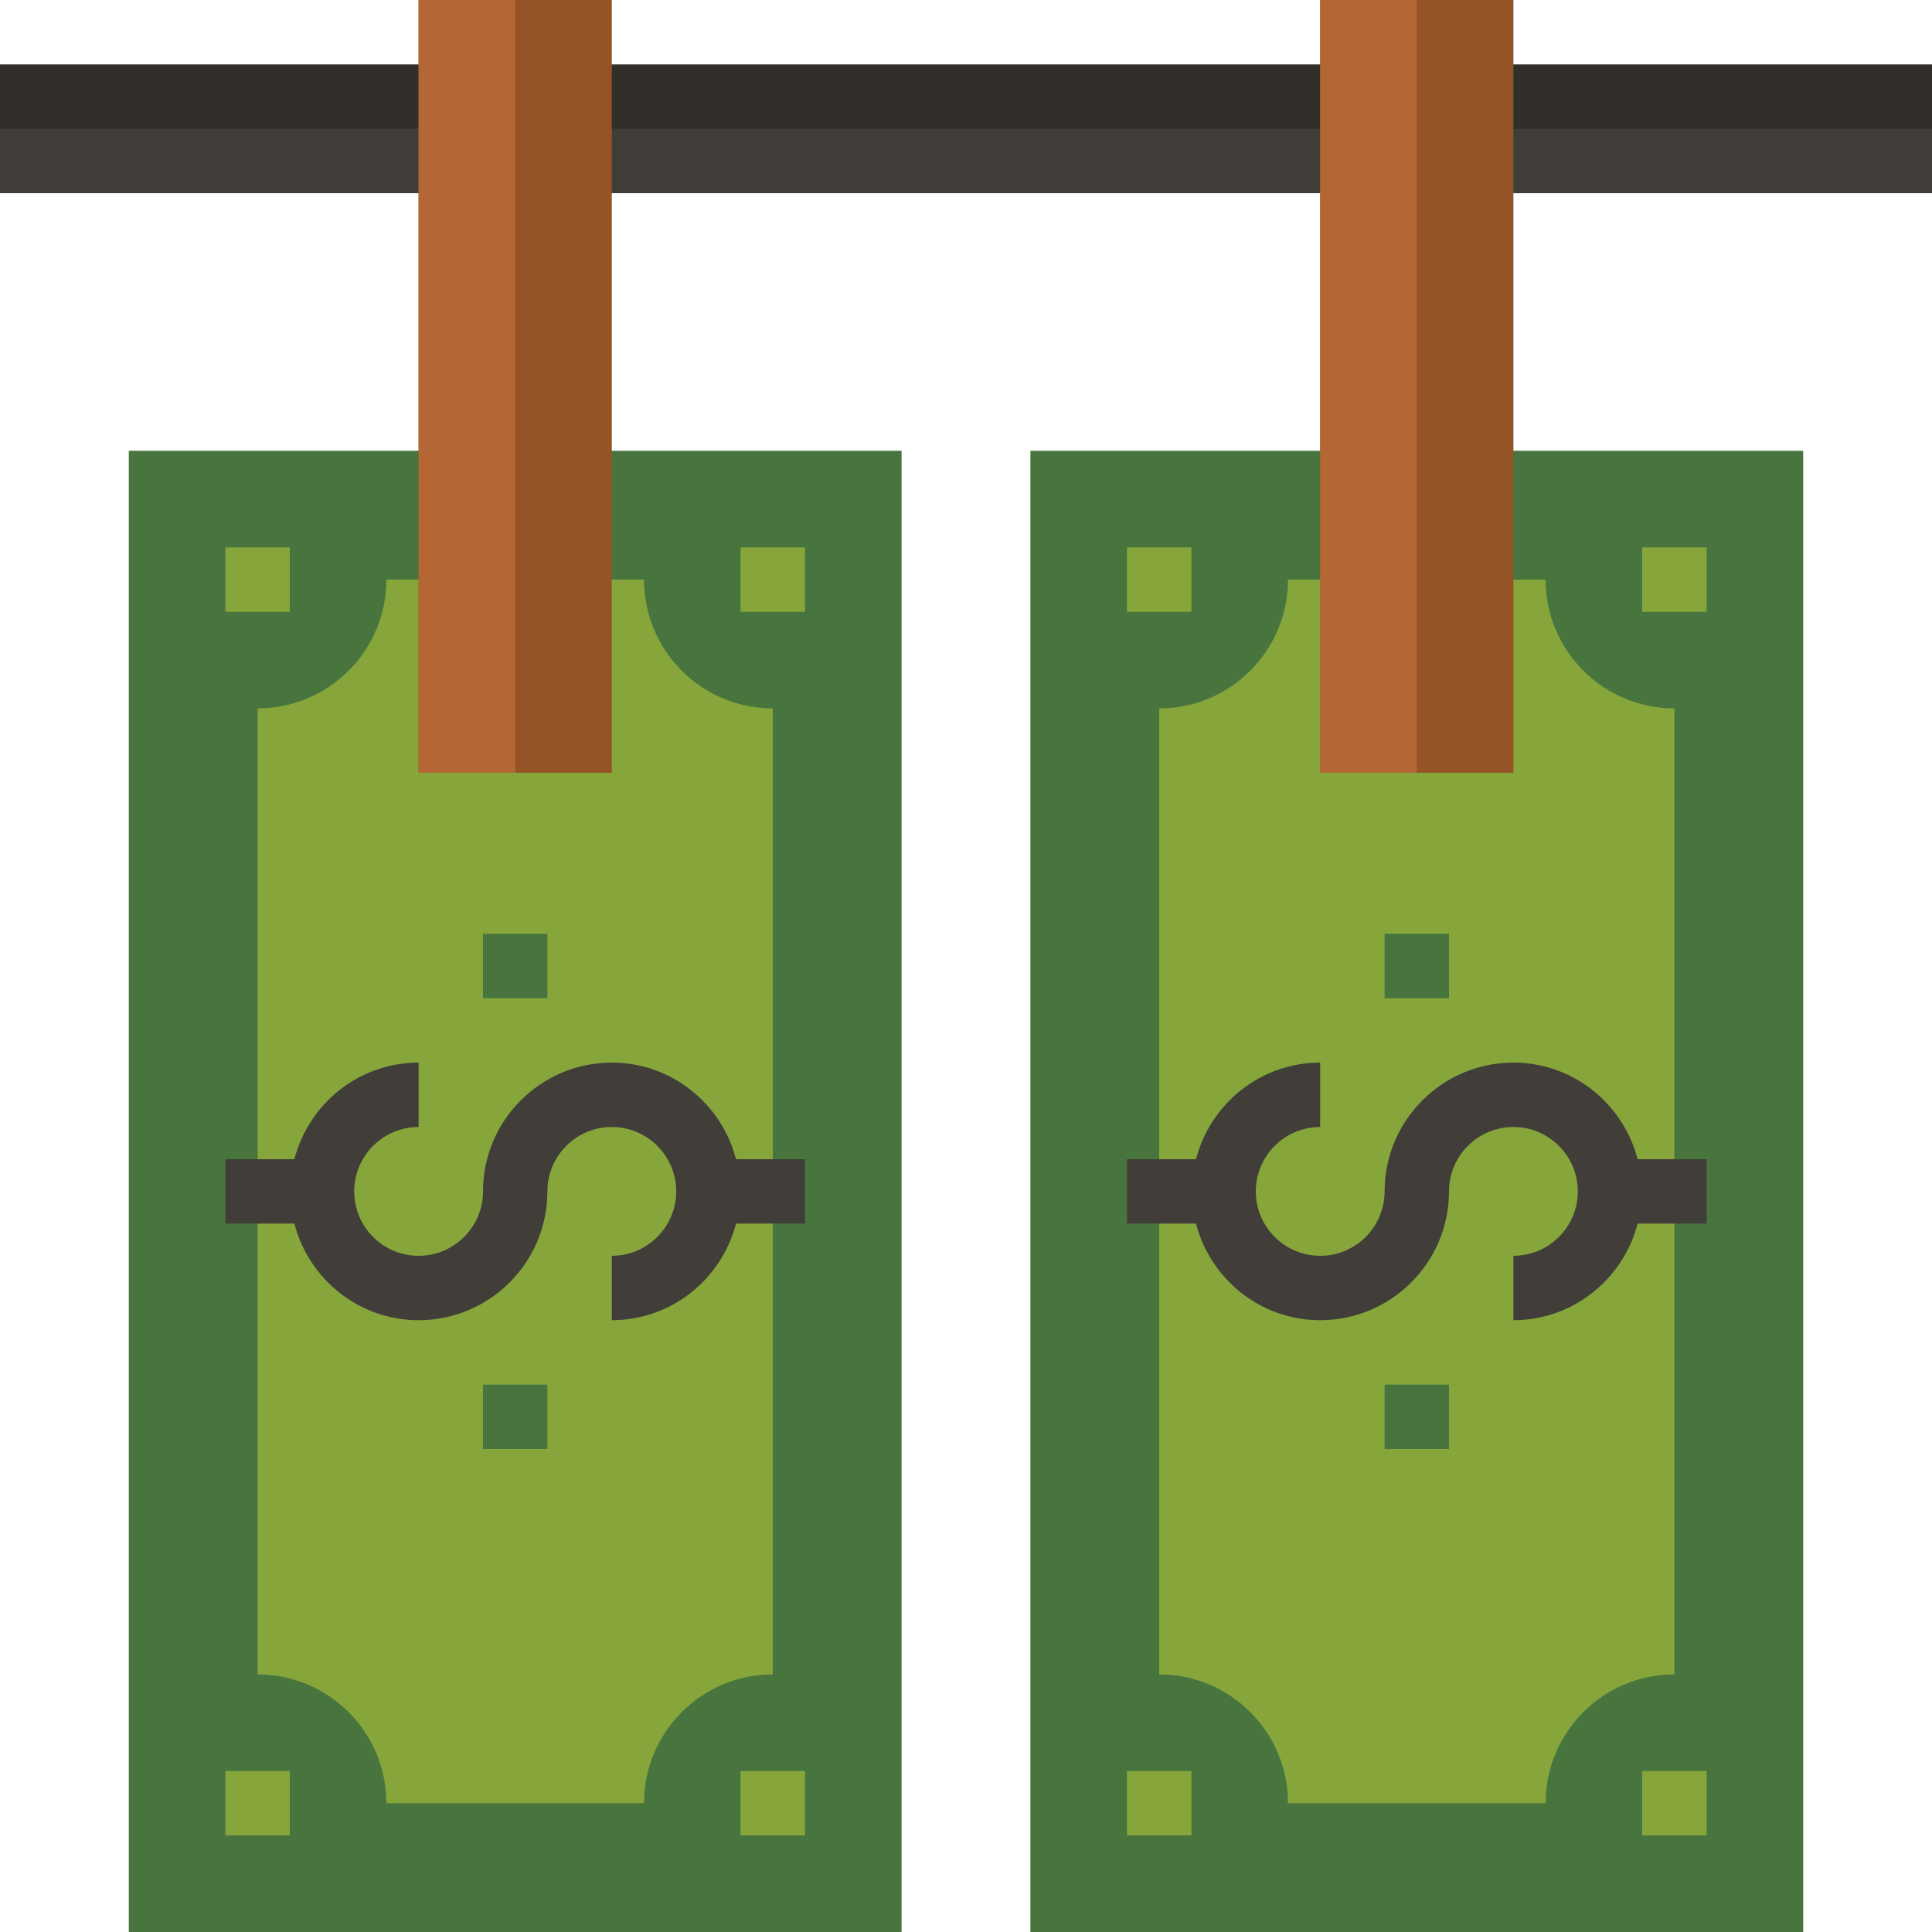 <svg height="480pt" viewBox="0 0 480 480" width="480pt" xmlns="http://www.w3.org/2000/svg"><path d="m0 16h480v32h-480zm0 0" fill="#322f2b"/><path d="m0 32h480v16h-480zm0 0" fill="#413e39"/><path d="m32 112h192v368h-192zm0 0" fill="#48753e"/><path d="m192 416c-17.672 0-32 14.328-32 32h-64c0-17.672-14.328-32-32-32v-240c17.672 0 32-14.328 32-32h64c0 17.672 14.328 32 32 32zm0 0" fill="#86a63c"/><path d="m104 0h48v192h-48zm0 0" fill="#955425"/><path d="m104 0h24v192h-24zm0 0" fill="#b46734"/><path d="m152 264c-17.648 0-32 14.352-32 32 0 8.824-7.176 16-16 16s-16-7.176-16-16 7.176-16 16-16v-16c-14.863 0-27.289 10.23-30.863 24h-17.137v16h17.137c3.574 13.77 16 24 30.863 24 17.648 0 32-14.352 32-32 0-8.824 7.176-16 16-16s16 7.176 16 16-7.176 16-16 16v16c14.863 0 27.289-10.23 30.863-24h17.137v-16h-17.137c-3.574-13.77-16-24-30.863-24zm0 0" fill="#413e39"/><path d="m120 232h16v16h-16zm0 0" fill="#48753e"/><path d="m120 344h16v16h-16zm0 0" fill="#48753e"/><g fill="#86a63c"><path d="m184 136h16v16h-16zm0 0"/><path d="m56 136h16v16h-16zm0 0"/><path d="m56 440h16v16h-16zm0 0"/><path d="m184 440h16v16h-16zm0 0"/></g><path d="m256 112h192v368h-192zm0 0" fill="#48753e"/><path d="m416 416c-17.672 0-32 14.328-32 32h-64c0-17.672-14.328-32-32-32v-240c17.672 0 32-14.328 32-32h64c0 17.672 14.328 32 32 32zm0 0" fill="#86a63c"/><path d="m328 0h48v192h-48zm0 0" fill="#955425"/><path d="m328 0h24v192h-24zm0 0" fill="#b46734"/><path d="m376 264c-17.648 0-32 14.352-32 32 0 8.824-7.176 16-16 16s-16-7.176-16-16 7.176-16 16-16v-16c-14.863 0-27.289 10.23-30.863 24h-17.137v16h17.137c3.574 13.77 16 24 30.863 24 17.648 0 32-14.352 32-32 0-8.824 7.176-16 16-16s16 7.176 16 16-7.176 16-16 16v16c14.863 0 27.289-10.23 30.863-24h17.137v-16h-17.137c-3.574-13.77-16-24-30.863-24zm0 0" fill="#413e39"/><path d="m344 232h16v16h-16zm0 0" fill="#48753e"/><path d="m344 344h16v16h-16zm0 0" fill="#48753e"/><path d="m408 136h16v16h-16zm0 0" fill="#86a63c"/><path d="m280 136h16v16h-16zm0 0" fill="#86a63c"/><path d="m280 440h16v16h-16zm0 0" fill="#86a63c"/><path d="m408 440h16v16h-16zm0 0" fill="#86a63c"/></svg>